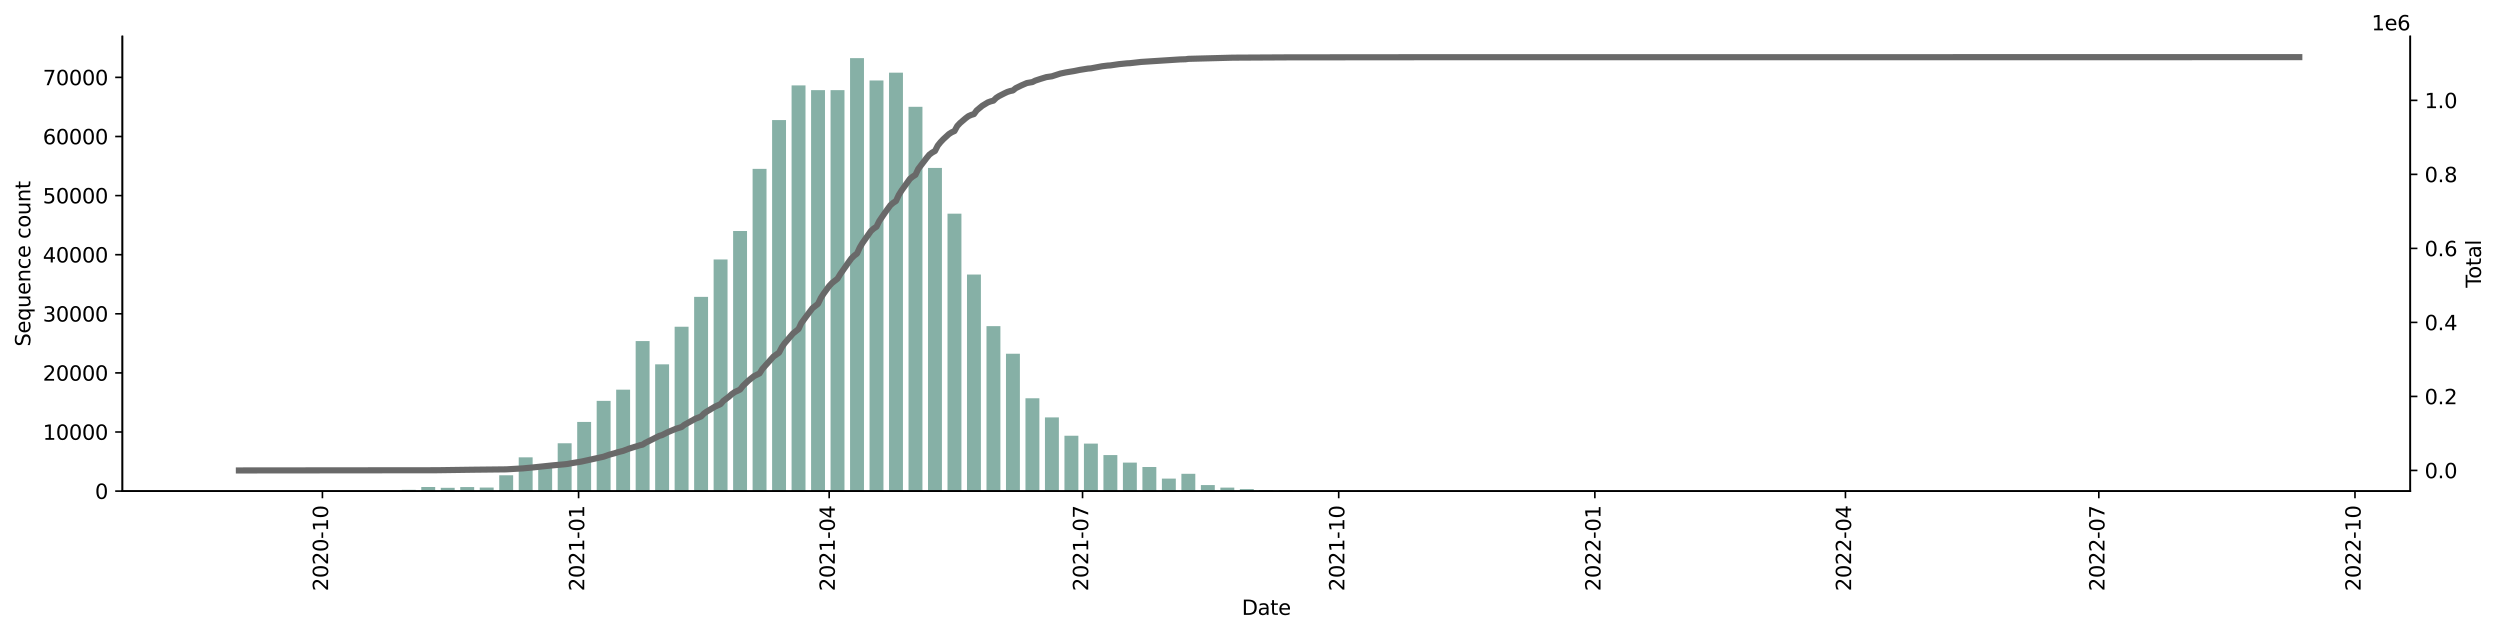 <?xml version="1.0" encoding="utf-8" standalone="no"?>
<!DOCTYPE svg PUBLIC "-//W3C//DTD SVG 1.1//EN"
  "http://www.w3.org/Graphics/SVG/1.1/DTD/svg11.dtd">
<svg xmlns:xlink="http://www.w3.org/1999/xlink" width="1219.472pt" height="309.219pt" viewBox="0 0 1219.472 309.219" xmlns="http://www.w3.org/2000/svg" version="1.1">
 <defs>
  <style type="text/css">*{stroke-linejoin: round; stroke-linecap: butt}</style>
 </defs>
 <g id="figure_1">
  <g id="patch_1">
   <path d="M 0 309.219 
L 1219.472 309.219 
L 1219.472 0 
L 0 0 
z
" style="fill: #ffffff"/>
  </g>
  <g id="axes_1">
   <g id="patch_2">
    <path d="M 59.691 239.558 
L 1175.691 239.558 
L 1175.691 17.798 
L 59.691 17.798 
z
" style="fill: #ffffff"/>
   </g>
   <g id="patch_3">
    <path d="M 110.418 239.558 
L 117.209 239.558 
L 117.209 239.55 
L 110.418 239.55 
z
" clip-path="url(#p095e6ddf26)" style="fill: #86b0a6"/>
   </g>
   <g id="patch_4">
    <path d="M 119.925 239.558 
L 126.716 239.558 
L 126.716 239.553 
L 119.925 239.553 
z
" clip-path="url(#p095e6ddf26)" style="fill: #86b0a6"/>
   </g>
   <g id="patch_5">
    <path d="M 129.432 239.558 
L 136.223 239.558 
L 136.223 239.556 
L 129.432 239.556 
z
" clip-path="url(#p095e6ddf26)" style="fill: #86b0a6"/>
   </g>
   <g id="patch_6">
    <path d="M 138.939 239.558 
L 145.73 239.558 
L 145.73 239.524 
L 138.939 239.524 
z
" clip-path="url(#p095e6ddf26)" style="fill: #86b0a6"/>
   </g>
   <g id="patch_7">
    <path d="M 148.446 239.558 
L 155.237 239.558 
L 155.237 239.521 
L 148.446 239.521 
z
" clip-path="url(#p095e6ddf26)" style="fill: #86b0a6"/>
   </g>
   <g id="patch_8">
    <path d="M 157.953 239.558 
L 164.744 239.558 
L 164.744 239.541 
L 157.953 239.541 
z
" clip-path="url(#p095e6ddf26)" style="fill: #86b0a6"/>
   </g>
   <g id="patch_9">
    <path d="M 167.461 239.558 
L 174.251 239.558 
L 174.251 239.532 
L 167.461 239.532 
z
" clip-path="url(#p095e6ddf26)" style="fill: #86b0a6"/>
   </g>
   <g id="patch_10">
    <path d="M 176.968 239.558 
L 183.759 239.558 
L 183.759 239.46 
L 176.968 239.46 
z
" clip-path="url(#p095e6ddf26)" style="fill: #86b0a6"/>
   </g>
   <g id="patch_11">
    <path d="M 186.475 239.558 
L 193.266 239.558 
L 193.266 239.443 
L 186.475 239.443 
z
" clip-path="url(#p095e6ddf26)" style="fill: #86b0a6"/>
   </g>
   <g id="patch_12">
    <path d="M 195.982 239.558 
L 202.773 239.558 
L 202.773 238.916 
L 195.982 238.916 
z
" clip-path="url(#p095e6ddf26)" style="fill: #86b0a6"/>
   </g>
   <g id="patch_13">
    <path d="M 205.489 239.558 
L 212.28 239.558 
L 212.28 237.543 
L 205.489 237.543 
z
" clip-path="url(#p095e6ddf26)" style="fill: #86b0a6"/>
   </g>
   <g id="patch_14">
    <path d="M 214.996 239.558 
L 221.787 239.558 
L 221.787 237.935 
L 214.996 237.935 
z
" clip-path="url(#p095e6ddf26)" style="fill: #86b0a6"/>
   </g>
   <g id="patch_15">
    <path d="M 224.503 239.558 
L 231.294 239.558 
L 231.294 237.575 
L 224.503 237.575 
z
" clip-path="url(#p095e6ddf26)" style="fill: #86b0a6"/>
   </g>
   <g id="patch_16">
    <path d="M 234.01 239.558 
L 240.801 239.558 
L 240.801 237.829 
L 234.01 237.829 
z
" clip-path="url(#p095e6ddf26)" style="fill: #86b0a6"/>
   </g>
   <g id="patch_17">
    <path d="M 243.518 239.558 
L 250.308 239.558 
L 250.308 231.832 
L 243.518 231.832 
z
" clip-path="url(#p095e6ddf26)" style="fill: #86b0a6"/>
   </g>
   <g id="patch_18">
    <path d="M 253.025 239.558 
L 259.815 239.558 
L 259.815 223.067 
L 253.025 223.067 
z
" clip-path="url(#p095e6ddf26)" style="fill: #86b0a6"/>
   </g>
   <g id="patch_19">
    <path d="M 262.532 239.558 
L 269.323 239.558 
L 269.323 226.446 
L 262.532 226.446 
z
" clip-path="url(#p095e6ddf26)" style="fill: #86b0a6"/>
   </g>
   <g id="patch_20">
    <path d="M 272.039 239.558 
L 278.83 239.558 
L 278.83 216.212 
L 272.039 216.212 
z
" clip-path="url(#p095e6ddf26)" style="fill: #86b0a6"/>
   </g>
   <g id="patch_21">
    <path d="M 281.546 239.558 
L 288.337 239.558 
L 288.337 205.824 
L 281.546 205.824 
z
" clip-path="url(#p095e6ddf26)" style="fill: #86b0a6"/>
   </g>
   <g id="patch_22">
    <path d="M 291.053 239.558 
L 297.844 239.558 
L 297.844 195.543 
L 291.053 195.543 
z
" clip-path="url(#p095e6ddf26)" style="fill: #86b0a6"/>
   </g>
   <g id="patch_23">
    <path d="M 300.56 239.558 
L 307.351 239.558 
L 307.351 190.065 
L 300.56 190.065 
z
" clip-path="url(#p095e6ddf26)" style="fill: #86b0a6"/>
   </g>
   <g id="patch_24">
    <path d="M 310.067 239.558 
L 316.858 239.558 
L 316.858 166.361 
L 310.067 166.361 
z
" clip-path="url(#p095e6ddf26)" style="fill: #86b0a6"/>
   </g>
   <g id="patch_25">
    <path d="M 319.575 239.558 
L 326.365 239.558 
L 326.365 177.717 
L 319.575 177.717 
z
" clip-path="url(#p095e6ddf26)" style="fill: #86b0a6"/>
   </g>
   <g id="patch_26">
    <path d="M 329.082 239.558 
L 335.872 239.558 
L 335.872 159.387 
L 329.082 159.387 
z
" clip-path="url(#p095e6ddf26)" style="fill: #86b0a6"/>
   </g>
   <g id="patch_27">
    <path d="M 338.589 239.558 
L 345.38 239.558 
L 345.38 144.802 
L 338.589 144.802 
z
" clip-path="url(#p095e6ddf26)" style="fill: #86b0a6"/>
   </g>
   <g id="patch_28">
    <path d="M 348.096 239.558 
L 354.887 239.558 
L 354.887 126.566 
L 348.096 126.566 
z
" clip-path="url(#p095e6ddf26)" style="fill: #86b0a6"/>
   </g>
   <g id="patch_29">
    <path d="M 357.603 239.558 
L 364.394 239.558 
L 364.394 112.673 
L 357.603 112.673 
z
" clip-path="url(#p095e6ddf26)" style="fill: #86b0a6"/>
   </g>
   <g id="patch_30">
    <path d="M 367.11 239.558 
L 373.901 239.558 
L 373.901 82.387 
L 367.11 82.387 
z
" clip-path="url(#p095e6ddf26)" style="fill: #86b0a6"/>
   </g>
   <g id="patch_31">
    <path d="M 376.617 239.558 
L 383.408 239.558 
L 383.408 58.57 
L 376.617 58.57 
z
" clip-path="url(#p095e6ddf26)" style="fill: #86b0a6"/>
   </g>
   <g id="patch_32">
    <path d="M 386.124 239.558 
L 392.915 239.558 
L 392.915 41.658 
L 386.124 41.658 
z
" clip-path="url(#p095e6ddf26)" style="fill: #86b0a6"/>
   </g>
   <g id="patch_33">
    <path d="M 395.631 239.558 
L 402.422 239.558 
L 402.422 43.953 
L 395.631 43.953 
z
" clip-path="url(#p095e6ddf26)" style="fill: #86b0a6"/>
   </g>
   <g id="patch_34">
    <path d="M 405.139 239.558 
L 411.929 239.558 
L 411.929 43.973 
L 405.139 43.973 
z
" clip-path="url(#p095e6ddf26)" style="fill: #86b0a6"/>
   </g>
   <g id="patch_35">
    <path d="M 414.646 239.558 
L 421.437 239.558 
L 421.437 28.358 
L 414.646 28.358 
z
" clip-path="url(#p095e6ddf26)" style="fill: #86b0a6"/>
   </g>
   <g id="patch_36">
    <path d="M 424.153 239.558 
L 430.944 239.558 
L 430.944 39.239 
L 424.153 39.239 
z
" clip-path="url(#p095e6ddf26)" style="fill: #86b0a6"/>
   </g>
   <g id="patch_37">
    <path d="M 433.66 239.558 
L 440.451 239.558 
L 440.451 35.439 
L 433.66 35.439 
z
" clip-path="url(#p095e6ddf26)" style="fill: #86b0a6"/>
   </g>
   <g id="patch_38">
    <path d="M 443.167 239.558 
L 449.958 239.558 
L 449.958 52.083 
L 443.167 52.083 
z
" clip-path="url(#p095e6ddf26)" style="fill: #86b0a6"/>
   </g>
   <g id="patch_39">
    <path d="M 452.674 239.558 
L 459.465 239.558 
L 459.465 81.917 
L 452.674 81.917 
z
" clip-path="url(#p095e6ddf26)" style="fill: #86b0a6"/>
   </g>
   <g id="patch_40">
    <path d="M 462.181 239.558 
L 468.972 239.558 
L 468.972 104.226 
L 462.181 104.226 
z
" clip-path="url(#p095e6ddf26)" style="fill: #86b0a6"/>
   </g>
   <g id="patch_41">
    <path d="M 471.688 239.558 
L 478.479 239.558 
L 478.479 133.93 
L 471.688 133.93 
z
" clip-path="url(#p095e6ddf26)" style="fill: #86b0a6"/>
   </g>
   <g id="patch_42">
    <path d="M 481.196 239.558 
L 487.986 239.558 
L 487.986 159.084 
L 481.196 159.084 
z
" clip-path="url(#p095e6ddf26)" style="fill: #86b0a6"/>
   </g>
   <g id="patch_43">
    <path d="M 490.703 239.558 
L 497.493 239.558 
L 497.493 172.551 
L 490.703 172.551 
z
" clip-path="url(#p095e6ddf26)" style="fill: #86b0a6"/>
   </g>
   <g id="patch_44">
    <path d="M 500.21 239.558 
L 507.001 239.558 
L 507.001 194.263 
L 500.21 194.263 
z
" clip-path="url(#p095e6ddf26)" style="fill: #86b0a6"/>
   </g>
   <g id="patch_45">
    <path d="M 509.717 239.558 
L 516.508 239.558 
L 516.508 203.61 
L 509.717 203.61 
z
" clip-path="url(#p095e6ddf26)" style="fill: #86b0a6"/>
   </g>
   <g id="patch_46">
    <path d="M 519.224 239.558 
L 526.015 239.558 
L 526.015 212.562 
L 519.224 212.562 
z
" clip-path="url(#p095e6ddf26)" style="fill: #86b0a6"/>
   </g>
   <g id="patch_47">
    <path d="M 528.731 239.558 
L 535.522 239.558 
L 535.522 216.376 
L 528.731 216.376 
z
" clip-path="url(#p095e6ddf26)" style="fill: #86b0a6"/>
   </g>
   <g id="patch_48">
    <path d="M 538.238 239.558 
L 545.029 239.558 
L 545.029 221.972 
L 538.238 221.972 
z
" clip-path="url(#p095e6ddf26)" style="fill: #86b0a6"/>
   </g>
   <g id="patch_49">
    <path d="M 547.745 239.558 
L 554.536 239.558 
L 554.536 225.659 
L 547.745 225.659 
z
" clip-path="url(#p095e6ddf26)" style="fill: #86b0a6"/>
   </g>
   <g id="patch_50">
    <path d="M 557.253 239.558 
L 564.043 239.558 
L 564.043 227.799 
L 557.253 227.799 
z
" clip-path="url(#p095e6ddf26)" style="fill: #86b0a6"/>
   </g>
   <g id="patch_51">
    <path d="M 566.76 239.558 
L 573.55 239.558 
L 573.55 233.441 
L 566.76 233.441 
z
" clip-path="url(#p095e6ddf26)" style="fill: #86b0a6"/>
   </g>
   <g id="patch_52">
    <path d="M 576.267 239.558 
L 583.058 239.558 
L 583.058 231.105 
L 576.267 231.105 
z
" clip-path="url(#p095e6ddf26)" style="fill: #86b0a6"/>
   </g>
   <g id="patch_53">
    <path d="M 585.774 239.558 
L 592.565 239.558 
L 592.565 236.598 
L 585.774 236.598 
z
" clip-path="url(#p095e6ddf26)" style="fill: #86b0a6"/>
   </g>
   <g id="patch_54">
    <path d="M 595.281 239.558 
L 602.072 239.558 
L 602.072 237.852 
L 595.281 237.852 
z
" clip-path="url(#p095e6ddf26)" style="fill: #86b0a6"/>
   </g>
   <g id="patch_55">
    <path d="M 604.788 239.558 
L 611.579 239.558 
L 611.579 238.555 
L 604.788 238.555 
z
" clip-path="url(#p095e6ddf26)" style="fill: #86b0a6"/>
   </g>
   <g id="patch_56">
    <path d="M 614.295 239.558 
L 621.086 239.558 
L 621.086 239.014 
L 614.295 239.014 
z
" clip-path="url(#p095e6ddf26)" style="fill: #86b0a6"/>
   </g>
   <g id="patch_57">
    <path d="M 623.802 239.558 
L 630.593 239.558 
L 630.593 239.195 
L 623.802 239.195 
z
" clip-path="url(#p095e6ddf26)" style="fill: #86b0a6"/>
   </g>
   <g id="patch_58">
    <path d="M 633.309 239.558 
L 640.1 239.558 
L 640.1 239.371 
L 633.309 239.371 
z
" clip-path="url(#p095e6ddf26)" style="fill: #86b0a6"/>
   </g>
   <g id="patch_59">
    <path d="M 642.817 239.558 
L 649.607 239.558 
L 649.607 239.417 
L 642.817 239.417 
z
" clip-path="url(#p095e6ddf26)" style="fill: #86b0a6"/>
   </g>
   <g id="patch_60">
    <path d="M 652.324 239.558 
L 659.115 239.558 
L 659.115 239.42 
L 652.324 239.42 
z
" clip-path="url(#p095e6ddf26)" style="fill: #86b0a6"/>
   </g>
   <g id="patch_61">
    <path d="M 661.831 239.558 
L 668.622 239.558 
L 668.622 239.339 
L 661.831 239.339 
z
" clip-path="url(#p095e6ddf26)" style="fill: #86b0a6"/>
   </g>
   <g id="patch_62">
    <path d="M 671.338 239.558 
L 678.129 239.558 
L 678.129 239.475 
L 671.338 239.475 
z
" clip-path="url(#p095e6ddf26)" style="fill: #86b0a6"/>
   </g>
   <g id="patch_63">
    <path d="M 680.845 239.558 
L 687.636 239.558 
L 687.636 239.512 
L 680.845 239.512 
z
" clip-path="url(#p095e6ddf26)" style="fill: #86b0a6"/>
   </g>
   <g id="patch_64">
    <path d="M 690.352 239.558 
L 697.143 239.558 
L 697.143 239.535 
L 690.352 239.535 
z
" clip-path="url(#p095e6ddf26)" style="fill: #86b0a6"/>
   </g>
   <g id="patch_65">
    <path d="M 699.859 239.558 
L 706.65 239.558 
L 706.65 239.515 
L 699.859 239.515 
z
" clip-path="url(#p095e6ddf26)" style="fill: #86b0a6"/>
   </g>
   <g id="patch_66">
    <path d="M 709.366 239.558 
L 716.157 239.558 
L 716.157 239.538 
L 709.366 239.538 
z
" clip-path="url(#p095e6ddf26)" style="fill: #86b0a6"/>
   </g>
   <g id="patch_67">
    <path d="M 718.874 239.558 
L 725.664 239.558 
L 725.664 239.521 
L 718.874 239.521 
z
" clip-path="url(#p095e6ddf26)" style="fill: #86b0a6"/>
   </g>
   <g id="patch_68">
    <path d="M 728.381 239.558 
L 735.171 239.558 
L 735.171 239.486 
L 728.381 239.486 
z
" clip-path="url(#p095e6ddf26)" style="fill: #86b0a6"/>
   </g>
   <g id="patch_69">
    <path d="M 737.888 239.558 
L 744.679 239.558 
L 744.679 239.524 
L 737.888 239.524 
z
" clip-path="url(#p095e6ddf26)" style="fill: #86b0a6"/>
   </g>
   <g id="patch_70">
    <path d="M 747.395 239.558 
L 754.186 239.558 
L 754.186 239.515 
L 747.395 239.515 
z
" clip-path="url(#p095e6ddf26)" style="fill: #86b0a6"/>
   </g>
   <g id="patch_71">
    <path d="M 756.902 239.558 
L 763.693 239.558 
L 763.693 239.532 
L 756.902 239.532 
z
" clip-path="url(#p095e6ddf26)" style="fill: #86b0a6"/>
   </g>
   <g id="patch_72">
    <path d="M 766.409 239.558 
L 773.2 239.558 
L 773.2 239.553 
L 766.409 239.553 
z
" clip-path="url(#p095e6ddf26)" style="fill: #86b0a6"/>
   </g>
   <g id="patch_73">
    <path d="M 775.916 239.558 
L 782.707 239.558 
L 782.707 239.547 
L 775.916 239.547 
z
" clip-path="url(#p095e6ddf26)" style="fill: #86b0a6"/>
   </g>
   <g id="patch_74">
    <path d="M 785.423 239.558 
L 792.214 239.558 
L 792.214 239.55 
L 785.423 239.55 
z
" clip-path="url(#p095e6ddf26)" style="fill: #86b0a6"/>
   </g>
   <g id="patch_75">
    <path d="M 794.93 239.558 
L 801.721 239.558 
L 801.721 239.556 
L 794.93 239.556 
z
" clip-path="url(#p095e6ddf26)" style="fill: #86b0a6"/>
   </g>
   <g id="patch_76">
    <path d="M 804.438 239.558 
L 811.228 239.558 
L 811.228 239.553 
L 804.438 239.553 
z
" clip-path="url(#p095e6ddf26)" style="fill: #86b0a6"/>
   </g>
   <g id="patch_77">
    <path d="M 813.945 239.558 
L 820.736 239.558 
L 820.736 239.547 
L 813.945 239.547 
z
" clip-path="url(#p095e6ddf26)" style="fill: #86b0a6"/>
   </g>
   <g id="patch_78">
    <path d="M 823.452 239.558 
L 830.243 239.558 
L 830.243 239.544 
L 823.452 239.544 
z
" clip-path="url(#p095e6ddf26)" style="fill: #86b0a6"/>
   </g>
   <g id="patch_79">
    <path d="M 832.959 239.558 
L 839.75 239.558 
L 839.75 239.553 
L 832.959 239.553 
z
" clip-path="url(#p095e6ddf26)" style="fill: #86b0a6"/>
   </g>
   <g id="patch_80">
    <path d="M 842.466 239.558 
L 849.257 239.558 
L 849.257 239.553 
L 842.466 239.553 
z
" clip-path="url(#p095e6ddf26)" style="fill: #86b0a6"/>
   </g>
   <g id="patch_81">
    <path d="M 851.973 239.558 
L 858.764 239.558 
L 858.764 239.556 
L 851.973 239.556 
z
" clip-path="url(#p095e6ddf26)" style="fill: #86b0a6"/>
   </g>
   <g id="patch_82">
    <path d="M 861.48 239.558 
L 868.271 239.558 
L 868.271 239.55 
L 861.48 239.55 
z
" clip-path="url(#p095e6ddf26)" style="fill: #86b0a6"/>
   </g>
   <g id="patch_83">
    <path d="M 870.987 239.558 
L 877.778 239.558 
L 877.778 239.556 
L 870.987 239.556 
z
" clip-path="url(#p095e6ddf26)" style="fill: #86b0a6"/>
   </g>
   <g id="patch_84">
    <path d="M 880.495 239.558 
L 887.285 239.558 
L 887.285 239.556 
L 880.495 239.556 
z
" clip-path="url(#p095e6ddf26)" style="fill: #86b0a6"/>
   </g>
   <g id="patch_85">
    <path d="M 890.002 239.558 
L 896.792 239.558 
L 896.792 239.556 
L 890.002 239.556 
z
" clip-path="url(#p095e6ddf26)" style="fill: #86b0a6"/>
   </g>
   <g id="patch_86">
    <path d="M 928.03 239.558 
L 934.821 239.558 
L 934.821 239.556 
L 928.03 239.556 
z
" clip-path="url(#p095e6ddf26)" style="fill: #86b0a6"/>
   </g>
   <g id="patch_87">
    <path d="M 937.537 239.558 
L 944.328 239.558 
L 944.328 239.556 
L 937.537 239.556 
z
" clip-path="url(#p095e6ddf26)" style="fill: #86b0a6"/>
   </g>
   <g id="patch_88">
    <path d="M 947.044 239.558 
L 953.835 239.558 
L 953.835 239.556 
L 947.044 239.556 
z
" clip-path="url(#p095e6ddf26)" style="fill: #86b0a6"/>
   </g>
   <g id="patch_89">
    <path d="M 956.552 239.558 
L 963.342 239.558 
L 963.342 239.541 
L 956.552 239.541 
z
" clip-path="url(#p095e6ddf26)" style="fill: #86b0a6"/>
   </g>
   <g id="patch_90">
    <path d="M 966.059 239.558 
L 972.849 239.558 
L 972.849 239.553 
L 966.059 239.553 
z
" clip-path="url(#p095e6ddf26)" style="fill: #86b0a6"/>
   </g>
   <g id="patch_91">
    <path d="M 985.073 239.558 
L 991.864 239.558 
L 991.864 239.556 
L 985.073 239.556 
z
" clip-path="url(#p095e6ddf26)" style="fill: #86b0a6"/>
   </g>
   <g id="patch_92">
    <path d="M 1051.623 239.558 
L 1058.414 239.558 
L 1058.414 239.556 
L 1051.623 239.556 
z
" clip-path="url(#p095e6ddf26)" style="fill: #86b0a6"/>
   </g>
   <g id="patch_93">
    <path d="M 1118.173 239.558 
L 1124.963 239.558 
L 1124.963 239.556 
L 1118.173 239.556 
z
" clip-path="url(#p095e6ddf26)" style="fill: #86b0a6"/>
   </g>
   <g id="matplotlib.axis_1">
    <g id="xtick_1">
     <g id="line2d_1">
      <defs>
       <path id="m353af587df" d="M 0 0 
L 0 3.5 
" style="stroke: #000000; stroke-width: 0.8"/>
      </defs>
      <g>
       <use xlink:href="#m353af587df" x="157.274" y="239.558" style="stroke: #000000; stroke-width: 0.8"/>
      </g>
     </g>
     <g id="text_1">
      <!-- 2020-10 -->
      <g transform="translate(160.034 288.341)rotate(-90)scale(0.1 -0.1)">
       <defs>
        <path id="DejaVuSans-32" d="M 1228 531 
L 3431 531 
L 3431 0 
L 469 0 
L 469 531 
Q 828 903 1448 1529 
Q 2069 2156 2228 2338 
Q 2531 2678 2651 2914 
Q 2772 3150 2772 3378 
Q 2772 3750 2511 3984 
Q 2250 4219 1831 4219 
Q 1534 4219 1204 4116 
Q 875 4013 500 3803 
L 500 4441 
Q 881 4594 1212 4672 
Q 1544 4750 1819 4750 
Q 2544 4750 2975 4387 
Q 3406 4025 3406 3419 
Q 3406 3131 3298 2873 
Q 3191 2616 2906 2266 
Q 2828 2175 2409 1742 
Q 1991 1309 1228 531 
z
" transform="scale(0.016)"/>
        <path id="DejaVuSans-30" d="M 2034 4250 
Q 1547 4250 1301 3770 
Q 1056 3291 1056 2328 
Q 1056 1369 1301 889 
Q 1547 409 2034 409 
Q 2525 409 2770 889 
Q 3016 1369 3016 2328 
Q 3016 3291 2770 3770 
Q 2525 4250 2034 4250 
z
M 2034 4750 
Q 2819 4750 3233 4129 
Q 3647 3509 3647 2328 
Q 3647 1150 3233 529 
Q 2819 -91 2034 -91 
Q 1250 -91 836 529 
Q 422 1150 422 2328 
Q 422 3509 836 4129 
Q 1250 4750 2034 4750 
z
" transform="scale(0.016)"/>
        <path id="DejaVuSans-2d" d="M 313 2009 
L 1997 2009 
L 1997 1497 
L 313 1497 
L 313 2009 
z
" transform="scale(0.016)"/>
        <path id="DejaVuSans-31" d="M 794 531 
L 1825 531 
L 1825 4091 
L 703 3866 
L 703 4441 
L 1819 4666 
L 2450 4666 
L 2450 531 
L 3481 531 
L 3481 0 
L 794 0 
L 794 531 
z
" transform="scale(0.016)"/>
       </defs>
       <use xlink:href="#DejaVuSans-32"/>
       <use xlink:href="#DejaVuSans-30" x="63.623"/>
       <use xlink:href="#DejaVuSans-32" x="127.246"/>
       <use xlink:href="#DejaVuSans-30" x="190.869"/>
       <use xlink:href="#DejaVuSans-2d" x="254.492"/>
       <use xlink:href="#DejaVuSans-31" x="290.576"/>
       <use xlink:href="#DejaVuSans-30" x="354.199"/>
      </g>
     </g>
    </g>
    <g id="xtick_2">
     <g id="line2d_2">
      <g>
       <use xlink:href="#m353af587df" x="282.225" y="239.558" style="stroke: #000000; stroke-width: 0.8"/>
      </g>
     </g>
     <g id="text_2">
      <!-- 2021-01 -->
      <g transform="translate(284.985 288.341)rotate(-90)scale(0.1 -0.1)">
       <use xlink:href="#DejaVuSans-32"/>
       <use xlink:href="#DejaVuSans-30" x="63.623"/>
       <use xlink:href="#DejaVuSans-32" x="127.246"/>
       <use xlink:href="#DejaVuSans-31" x="190.869"/>
       <use xlink:href="#DejaVuSans-2d" x="254.492"/>
       <use xlink:href="#DejaVuSans-30" x="290.576"/>
       <use xlink:href="#DejaVuSans-31" x="354.199"/>
      </g>
     </g>
    </g>
    <g id="xtick_3">
     <g id="line2d_3">
      <g>
       <use xlink:href="#m353af587df" x="404.46" y="239.558" style="stroke: #000000; stroke-width: 0.8"/>
      </g>
     </g>
     <g id="text_3">
      <!-- 2021-04 -->
      <g transform="translate(407.219 288.341)rotate(-90)scale(0.1 -0.1)">
       <defs>
        <path id="DejaVuSans-34" d="M 2419 4116 
L 825 1625 
L 2419 1625 
L 2419 4116 
z
M 2253 4666 
L 3047 4666 
L 3047 1625 
L 3713 1625 
L 3713 1100 
L 3047 1100 
L 3047 0 
L 2419 0 
L 2419 1100 
L 313 1100 
L 313 1709 
L 2253 4666 
z
" transform="scale(0.016)"/>
       </defs>
       <use xlink:href="#DejaVuSans-32"/>
       <use xlink:href="#DejaVuSans-30" x="63.623"/>
       <use xlink:href="#DejaVuSans-32" x="127.246"/>
       <use xlink:href="#DejaVuSans-31" x="190.869"/>
       <use xlink:href="#DejaVuSans-2d" x="254.492"/>
       <use xlink:href="#DejaVuSans-30" x="290.576"/>
       <use xlink:href="#DejaVuSans-34" x="354.199"/>
      </g>
     </g>
    </g>
    <g id="xtick_4">
     <g id="line2d_4">
      <g>
       <use xlink:href="#m353af587df" x="528.052" y="239.558" style="stroke: #000000; stroke-width: 0.8"/>
      </g>
     </g>
     <g id="text_4">
      <!-- 2021-07 -->
      <g transform="translate(530.811 288.341)rotate(-90)scale(0.1 -0.1)">
       <defs>
        <path id="DejaVuSans-37" d="M 525 4666 
L 3525 4666 
L 3525 4397 
L 1831 0 
L 1172 0 
L 2766 4134 
L 525 4134 
L 525 4666 
z
" transform="scale(0.016)"/>
       </defs>
       <use xlink:href="#DejaVuSans-32"/>
       <use xlink:href="#DejaVuSans-30" x="63.623"/>
       <use xlink:href="#DejaVuSans-32" x="127.246"/>
       <use xlink:href="#DejaVuSans-31" x="190.869"/>
       <use xlink:href="#DejaVuSans-2d" x="254.492"/>
       <use xlink:href="#DejaVuSans-30" x="290.576"/>
       <use xlink:href="#DejaVuSans-37" x="354.199"/>
      </g>
     </g>
    </g>
    <g id="xtick_5">
     <g id="line2d_5">
      <g>
       <use xlink:href="#m353af587df" x="653.003" y="239.558" style="stroke: #000000; stroke-width: 0.8"/>
      </g>
     </g>
     <g id="text_5">
      <!-- 2021-10 -->
      <g transform="translate(655.762 288.341)rotate(-90)scale(0.1 -0.1)">
       <use xlink:href="#DejaVuSans-32"/>
       <use xlink:href="#DejaVuSans-30" x="63.623"/>
       <use xlink:href="#DejaVuSans-32" x="127.246"/>
       <use xlink:href="#DejaVuSans-31" x="190.869"/>
       <use xlink:href="#DejaVuSans-2d" x="254.492"/>
       <use xlink:href="#DejaVuSans-31" x="290.576"/>
       <use xlink:href="#DejaVuSans-30" x="354.199"/>
      </g>
     </g>
    </g>
    <g id="xtick_6">
     <g id="line2d_6">
      <g>
       <use xlink:href="#m353af587df" x="777.953" y="239.558" style="stroke: #000000; stroke-width: 0.8"/>
      </g>
     </g>
     <g id="text_6">
      <!-- 2022-01 -->
      <g transform="translate(780.713 288.341)rotate(-90)scale(0.1 -0.1)">
       <use xlink:href="#DejaVuSans-32"/>
       <use xlink:href="#DejaVuSans-30" x="63.623"/>
       <use xlink:href="#DejaVuSans-32" x="127.246"/>
       <use xlink:href="#DejaVuSans-32" x="190.869"/>
       <use xlink:href="#DejaVuSans-2d" x="254.492"/>
       <use xlink:href="#DejaVuSans-30" x="290.576"/>
       <use xlink:href="#DejaVuSans-31" x="354.199"/>
      </g>
     </g>
    </g>
    <g id="xtick_7">
     <g id="line2d_7">
      <g>
       <use xlink:href="#m353af587df" x="900.188" y="239.558" style="stroke: #000000; stroke-width: 0.8"/>
      </g>
     </g>
     <g id="text_7">
      <!-- 2022-04 -->
      <g transform="translate(902.947 288.341)rotate(-90)scale(0.1 -0.1)">
       <use xlink:href="#DejaVuSans-32"/>
       <use xlink:href="#DejaVuSans-30" x="63.623"/>
       <use xlink:href="#DejaVuSans-32" x="127.246"/>
       <use xlink:href="#DejaVuSans-32" x="190.869"/>
       <use xlink:href="#DejaVuSans-2d" x="254.492"/>
       <use xlink:href="#DejaVuSans-30" x="290.576"/>
       <use xlink:href="#DejaVuSans-34" x="354.199"/>
      </g>
     </g>
    </g>
    <g id="xtick_8">
     <g id="line2d_8">
      <g>
       <use xlink:href="#m353af587df" x="1023.78" y="239.558" style="stroke: #000000; stroke-width: 0.8"/>
      </g>
     </g>
     <g id="text_8">
      <!-- 2022-07 -->
      <g transform="translate(1026.54 288.341)rotate(-90)scale(0.1 -0.1)">
       <use xlink:href="#DejaVuSans-32"/>
       <use xlink:href="#DejaVuSans-30" x="63.623"/>
       <use xlink:href="#DejaVuSans-32" x="127.246"/>
       <use xlink:href="#DejaVuSans-32" x="190.869"/>
       <use xlink:href="#DejaVuSans-2d" x="254.492"/>
       <use xlink:href="#DejaVuSans-30" x="290.576"/>
       <use xlink:href="#DejaVuSans-37" x="354.199"/>
      </g>
     </g>
    </g>
    <g id="xtick_9">
     <g id="line2d_9">
      <g>
       <use xlink:href="#m353af587df" x="1148.731" y="239.558" style="stroke: #000000; stroke-width: 0.8"/>
      </g>
     </g>
     <g id="text_9">
      <!-- 2022-10 -->
      <g transform="translate(1151.491 288.341)rotate(-90)scale(0.1 -0.1)">
       <use xlink:href="#DejaVuSans-32"/>
       <use xlink:href="#DejaVuSans-30" x="63.623"/>
       <use xlink:href="#DejaVuSans-32" x="127.246"/>
       <use xlink:href="#DejaVuSans-32" x="190.869"/>
       <use xlink:href="#DejaVuSans-2d" x="254.492"/>
       <use xlink:href="#DejaVuSans-31" x="290.576"/>
       <use xlink:href="#DejaVuSans-30" x="354.199"/>
      </g>
     </g>
    </g>
    <g id="text_10">
     <!-- Date -->
     <g transform="translate(605.74 299.94)scale(0.1 -0.1)">
      <defs>
       <path id="DejaVuSans-44" d="M 1259 4147 
L 1259 519 
L 2022 519 
Q 2988 519 3436 956 
Q 3884 1394 3884 2338 
Q 3884 3275 3436 3711 
Q 2988 4147 2022 4147 
L 1259 4147 
z
M 628 4666 
L 1925 4666 
Q 3281 4666 3915 4102 
Q 4550 3538 4550 2338 
Q 4550 1131 3912 565 
Q 3275 0 1925 0 
L 628 0 
L 628 4666 
z
" transform="scale(0.016)"/>
       <path id="DejaVuSans-61" d="M 2194 1759 
Q 1497 1759 1228 1600 
Q 959 1441 959 1056 
Q 959 750 1161 570 
Q 1363 391 1709 391 
Q 2188 391 2477 730 
Q 2766 1069 2766 1631 
L 2766 1759 
L 2194 1759 
z
M 3341 1997 
L 3341 0 
L 2766 0 
L 2766 531 
Q 2569 213 2275 61 
Q 1981 -91 1556 -91 
Q 1019 -91 701 211 
Q 384 513 384 1019 
Q 384 1609 779 1909 
Q 1175 2209 1959 2209 
L 2766 2209 
L 2766 2266 
Q 2766 2663 2505 2880 
Q 2244 3097 1772 3097 
Q 1472 3097 1187 3025 
Q 903 2953 641 2809 
L 641 3341 
Q 956 3463 1253 3523 
Q 1550 3584 1831 3584 
Q 2591 3584 2966 3190 
Q 3341 2797 3341 1997 
z
" transform="scale(0.016)"/>
       <path id="DejaVuSans-74" d="M 1172 4494 
L 1172 3500 
L 2356 3500 
L 2356 3053 
L 1172 3053 
L 1172 1153 
Q 1172 725 1289 603 
Q 1406 481 1766 481 
L 2356 481 
L 2356 0 
L 1766 0 
Q 1100 0 847 248 
Q 594 497 594 1153 
L 594 3053 
L 172 3053 
L 172 3500 
L 594 3500 
L 594 4494 
L 1172 4494 
z
" transform="scale(0.016)"/>
       <path id="DejaVuSans-65" d="M 3597 1894 
L 3597 1613 
L 953 1613 
Q 991 1019 1311 708 
Q 1631 397 2203 397 
Q 2534 397 2845 478 
Q 3156 559 3463 722 
L 3463 178 
Q 3153 47 2828 -22 
Q 2503 -91 2169 -91 
Q 1331 -91 842 396 
Q 353 884 353 1716 
Q 353 2575 817 3079 
Q 1281 3584 2069 3584 
Q 2775 3584 3186 3129 
Q 3597 2675 3597 1894 
z
M 3022 2063 
Q 3016 2534 2758 2815 
Q 2500 3097 2075 3097 
Q 1594 3097 1305 2825 
Q 1016 2553 972 2059 
L 3022 2063 
z
" transform="scale(0.016)"/>
      </defs>
      <use xlink:href="#DejaVuSans-44"/>
      <use xlink:href="#DejaVuSans-61" x="77.002"/>
      <use xlink:href="#DejaVuSans-74" x="138.281"/>
      <use xlink:href="#DejaVuSans-65" x="177.49"/>
     </g>
    </g>
   </g>
   <g id="matplotlib.axis_2">
    <g id="ytick_1">
     <g id="line2d_10">
      <defs>
       <path id="mf9708dfe5d" d="M 0 0 
L -3.5 0 
" style="stroke: #000000; stroke-width: 0.8"/>
      </defs>
      <g>
       <use xlink:href="#mf9708dfe5d" x="59.691" y="239.558" style="stroke: #000000; stroke-width: 0.8"/>
      </g>
     </g>
     <g id="text_11">
      <!-- 0 -->
      <g transform="translate(46.328 243.358)scale(0.1 -0.1)">
       <use xlink:href="#DejaVuSans-30"/>
      </g>
     </g>
    </g>
    <g id="ytick_2">
     <g id="line2d_11">
      <g>
       <use xlink:href="#mf9708dfe5d" x="59.691" y="210.728" style="stroke: #000000; stroke-width: 0.8"/>
      </g>
     </g>
     <g id="text_12">
      <!-- 10000 -->
      <g transform="translate(20.878 214.527)scale(0.1 -0.1)">
       <use xlink:href="#DejaVuSans-31"/>
       <use xlink:href="#DejaVuSans-30" x="63.623"/>
       <use xlink:href="#DejaVuSans-30" x="127.246"/>
       <use xlink:href="#DejaVuSans-30" x="190.869"/>
       <use xlink:href="#DejaVuSans-30" x="254.492"/>
      </g>
     </g>
    </g>
    <g id="ytick_3">
     <g id="line2d_12">
      <g>
       <use xlink:href="#mf9708dfe5d" x="59.691" y="181.898" style="stroke: #000000; stroke-width: 0.8"/>
      </g>
     </g>
     <g id="text_13">
      <!-- 20000 -->
      <g transform="translate(20.878 185.697)scale(0.1 -0.1)">
       <use xlink:href="#DejaVuSans-32"/>
       <use xlink:href="#DejaVuSans-30" x="63.623"/>
       <use xlink:href="#DejaVuSans-30" x="127.246"/>
       <use xlink:href="#DejaVuSans-30" x="190.869"/>
       <use xlink:href="#DejaVuSans-30" x="254.492"/>
      </g>
     </g>
    </g>
    <g id="ytick_4">
     <g id="line2d_13">
      <g>
       <use xlink:href="#mf9708dfe5d" x="59.691" y="153.067" style="stroke: #000000; stroke-width: 0.8"/>
      </g>
     </g>
     <g id="text_14">
      <!-- 30000 -->
      <g transform="translate(20.878 156.866)scale(0.1 -0.1)">
       <defs>
        <path id="DejaVuSans-33" d="M 2597 2516 
Q 3050 2419 3304 2112 
Q 3559 1806 3559 1356 
Q 3559 666 3084 287 
Q 2609 -91 1734 -91 
Q 1441 -91 1130 -33 
Q 819 25 488 141 
L 488 750 
Q 750 597 1062 519 
Q 1375 441 1716 441 
Q 2309 441 2620 675 
Q 2931 909 2931 1356 
Q 2931 1769 2642 2001 
Q 2353 2234 1838 2234 
L 1294 2234 
L 1294 2753 
L 1863 2753 
Q 2328 2753 2575 2939 
Q 2822 3125 2822 3475 
Q 2822 3834 2567 4026 
Q 2313 4219 1838 4219 
Q 1578 4219 1281 4162 
Q 984 4106 628 3988 
L 628 4550 
Q 988 4650 1302 4700 
Q 1616 4750 1894 4750 
Q 2613 4750 3031 4423 
Q 3450 4097 3450 3541 
Q 3450 3153 3228 2886 
Q 3006 2619 2597 2516 
z
" transform="scale(0.016)"/>
       </defs>
       <use xlink:href="#DejaVuSans-33"/>
       <use xlink:href="#DejaVuSans-30" x="63.623"/>
       <use xlink:href="#DejaVuSans-30" x="127.246"/>
       <use xlink:href="#DejaVuSans-30" x="190.869"/>
       <use xlink:href="#DejaVuSans-30" x="254.492"/>
      </g>
     </g>
    </g>
    <g id="ytick_5">
     <g id="line2d_14">
      <g>
       <use xlink:href="#mf9708dfe5d" x="59.691" y="124.237" style="stroke: #000000; stroke-width: 0.8"/>
      </g>
     </g>
     <g id="text_15">
      <!-- 40000 -->
      <g transform="translate(20.878 128.036)scale(0.1 -0.1)">
       <use xlink:href="#DejaVuSans-34"/>
       <use xlink:href="#DejaVuSans-30" x="63.623"/>
       <use xlink:href="#DejaVuSans-30" x="127.246"/>
       <use xlink:href="#DejaVuSans-30" x="190.869"/>
       <use xlink:href="#DejaVuSans-30" x="254.492"/>
      </g>
     </g>
    </g>
    <g id="ytick_6">
     <g id="line2d_15">
      <g>
       <use xlink:href="#mf9708dfe5d" x="59.691" y="95.406" style="stroke: #000000; stroke-width: 0.8"/>
      </g>
     </g>
     <g id="text_16">
      <!-- 50000 -->
      <g transform="translate(20.878 99.206)scale(0.1 -0.1)">
       <defs>
        <path id="DejaVuSans-35" d="M 691 4666 
L 3169 4666 
L 3169 4134 
L 1269 4134 
L 1269 2991 
Q 1406 3038 1543 3061 
Q 1681 3084 1819 3084 
Q 2600 3084 3056 2656 
Q 3513 2228 3513 1497 
Q 3513 744 3044 326 
Q 2575 -91 1722 -91 
Q 1428 -91 1123 -41 
Q 819 9 494 109 
L 494 744 
Q 775 591 1075 516 
Q 1375 441 1709 441 
Q 2250 441 2565 725 
Q 2881 1009 2881 1497 
Q 2881 1984 2565 2268 
Q 2250 2553 1709 2553 
Q 1456 2553 1204 2497 
Q 953 2441 691 2322 
L 691 4666 
z
" transform="scale(0.016)"/>
       </defs>
       <use xlink:href="#DejaVuSans-35"/>
       <use xlink:href="#DejaVuSans-30" x="63.623"/>
       <use xlink:href="#DejaVuSans-30" x="127.246"/>
       <use xlink:href="#DejaVuSans-30" x="190.869"/>
       <use xlink:href="#DejaVuSans-30" x="254.492"/>
      </g>
     </g>
    </g>
    <g id="ytick_7">
     <g id="line2d_16">
      <g>
       <use xlink:href="#mf9708dfe5d" x="59.691" y="66.576" style="stroke: #000000; stroke-width: 0.8"/>
      </g>
     </g>
     <g id="text_17">
      <!-- 60000 -->
      <g transform="translate(20.878 70.375)scale(0.1 -0.1)">
       <defs>
        <path id="DejaVuSans-36" d="M 2113 2584 
Q 1688 2584 1439 2293 
Q 1191 2003 1191 1497 
Q 1191 994 1439 701 
Q 1688 409 2113 409 
Q 2538 409 2786 701 
Q 3034 994 3034 1497 
Q 3034 2003 2786 2293 
Q 2538 2584 2113 2584 
z
M 3366 4563 
L 3366 3988 
Q 3128 4100 2886 4159 
Q 2644 4219 2406 4219 
Q 1781 4219 1451 3797 
Q 1122 3375 1075 2522 
Q 1259 2794 1537 2939 
Q 1816 3084 2150 3084 
Q 2853 3084 3261 2657 
Q 3669 2231 3669 1497 
Q 3669 778 3244 343 
Q 2819 -91 2113 -91 
Q 1303 -91 875 529 
Q 447 1150 447 2328 
Q 447 3434 972 4092 
Q 1497 4750 2381 4750 
Q 2619 4750 2861 4703 
Q 3103 4656 3366 4563 
z
" transform="scale(0.016)"/>
       </defs>
       <use xlink:href="#DejaVuSans-36"/>
       <use xlink:href="#DejaVuSans-30" x="63.623"/>
       <use xlink:href="#DejaVuSans-30" x="127.246"/>
       <use xlink:href="#DejaVuSans-30" x="190.869"/>
       <use xlink:href="#DejaVuSans-30" x="254.492"/>
      </g>
     </g>
    </g>
    <g id="ytick_8">
     <g id="line2d_17">
      <g>
       <use xlink:href="#mf9708dfe5d" x="59.691" y="37.746" style="stroke: #000000; stroke-width: 0.8"/>
      </g>
     </g>
     <g id="text_18">
      <!-- 70000 -->
      <g transform="translate(20.878 41.545)scale(0.1 -0.1)">
       <use xlink:href="#DejaVuSans-37"/>
       <use xlink:href="#DejaVuSans-30" x="63.623"/>
       <use xlink:href="#DejaVuSans-30" x="127.246"/>
       <use xlink:href="#DejaVuSans-30" x="190.869"/>
       <use xlink:href="#DejaVuSans-30" x="254.492"/>
      </g>
     </g>
    </g>
    <g id="text_19">
     <!-- Sequence count -->
     <g transform="translate(14.798 169.039)rotate(-90)scale(0.1 -0.1)">
      <defs>
       <path id="DejaVuSans-53" d="M 3425 4513 
L 3425 3897 
Q 3066 4069 2747 4153 
Q 2428 4238 2131 4238 
Q 1616 4238 1336 4038 
Q 1056 3838 1056 3469 
Q 1056 3159 1242 3001 
Q 1428 2844 1947 2747 
L 2328 2669 
Q 3034 2534 3370 2195 
Q 3706 1856 3706 1288 
Q 3706 609 3251 259 
Q 2797 -91 1919 -91 
Q 1588 -91 1214 -16 
Q 841 59 441 206 
L 441 856 
Q 825 641 1194 531 
Q 1563 422 1919 422 
Q 2459 422 2753 634 
Q 3047 847 3047 1241 
Q 3047 1584 2836 1778 
Q 2625 1972 2144 2069 
L 1759 2144 
Q 1053 2284 737 2584 
Q 422 2884 422 3419 
Q 422 4038 858 4394 
Q 1294 4750 2059 4750 
Q 2388 4750 2728 4690 
Q 3069 4631 3425 4513 
z
" transform="scale(0.016)"/>
       <path id="DejaVuSans-71" d="M 947 1747 
Q 947 1113 1208 752 
Q 1469 391 1925 391 
Q 2381 391 2643 752 
Q 2906 1113 2906 1747 
Q 2906 2381 2643 2742 
Q 2381 3103 1925 3103 
Q 1469 3103 1208 2742 
Q 947 2381 947 1747 
z
M 2906 525 
Q 2725 213 2448 61 
Q 2172 -91 1784 -91 
Q 1150 -91 751 415 
Q 353 922 353 1747 
Q 353 2572 751 3078 
Q 1150 3584 1784 3584 
Q 2172 3584 2448 3432 
Q 2725 3281 2906 2969 
L 2906 3500 
L 3481 3500 
L 3481 -1331 
L 2906 -1331 
L 2906 525 
z
" transform="scale(0.016)"/>
       <path id="DejaVuSans-75" d="M 544 1381 
L 544 3500 
L 1119 3500 
L 1119 1403 
Q 1119 906 1312 657 
Q 1506 409 1894 409 
Q 2359 409 2629 706 
Q 2900 1003 2900 1516 
L 2900 3500 
L 3475 3500 
L 3475 0 
L 2900 0 
L 2900 538 
Q 2691 219 2414 64 
Q 2138 -91 1772 -91 
Q 1169 -91 856 284 
Q 544 659 544 1381 
z
M 1991 3584 
L 1991 3584 
z
" transform="scale(0.016)"/>
       <path id="DejaVuSans-6e" d="M 3513 2113 
L 3513 0 
L 2938 0 
L 2938 2094 
Q 2938 2591 2744 2837 
Q 2550 3084 2163 3084 
Q 1697 3084 1428 2787 
Q 1159 2491 1159 1978 
L 1159 0 
L 581 0 
L 581 3500 
L 1159 3500 
L 1159 2956 
Q 1366 3272 1645 3428 
Q 1925 3584 2291 3584 
Q 2894 3584 3203 3211 
Q 3513 2838 3513 2113 
z
" transform="scale(0.016)"/>
       <path id="DejaVuSans-63" d="M 3122 3366 
L 3122 2828 
Q 2878 2963 2633 3030 
Q 2388 3097 2138 3097 
Q 1578 3097 1268 2742 
Q 959 2388 959 1747 
Q 959 1106 1268 751 
Q 1578 397 2138 397 
Q 2388 397 2633 464 
Q 2878 531 3122 666 
L 3122 134 
Q 2881 22 2623 -34 
Q 2366 -91 2075 -91 
Q 1284 -91 818 406 
Q 353 903 353 1747 
Q 353 2603 823 3093 
Q 1294 3584 2113 3584 
Q 2378 3584 2631 3529 
Q 2884 3475 3122 3366 
z
" transform="scale(0.016)"/>
       <path id="DejaVuSans-20" transform="scale(0.016)"/>
       <path id="DejaVuSans-6f" d="M 1959 3097 
Q 1497 3097 1228 2736 
Q 959 2375 959 1747 
Q 959 1119 1226 758 
Q 1494 397 1959 397 
Q 2419 397 2687 759 
Q 2956 1122 2956 1747 
Q 2956 2369 2687 2733 
Q 2419 3097 1959 3097 
z
M 1959 3584 
Q 2709 3584 3137 3096 
Q 3566 2609 3566 1747 
Q 3566 888 3137 398 
Q 2709 -91 1959 -91 
Q 1206 -91 779 398 
Q 353 888 353 1747 
Q 353 2609 779 3096 
Q 1206 3584 1959 3584 
z
" transform="scale(0.016)"/>
      </defs>
      <use xlink:href="#DejaVuSans-53"/>
      <use xlink:href="#DejaVuSans-65" x="63.477"/>
      <use xlink:href="#DejaVuSans-71" x="125"/>
      <use xlink:href="#DejaVuSans-75" x="188.477"/>
      <use xlink:href="#DejaVuSans-65" x="251.855"/>
      <use xlink:href="#DejaVuSans-6e" x="313.379"/>
      <use xlink:href="#DejaVuSans-63" x="376.758"/>
      <use xlink:href="#DejaVuSans-65" x="431.738"/>
      <use xlink:href="#DejaVuSans-20" x="493.262"/>
      <use xlink:href="#DejaVuSans-63" x="525.049"/>
      <use xlink:href="#DejaVuSans-6f" x="580.029"/>
      <use xlink:href="#DejaVuSans-75" x="641.211"/>
      <use xlink:href="#DejaVuSans-6e" x="704.59"/>
      <use xlink:href="#DejaVuSans-74" x="767.969"/>
     </g>
    </g>
   </g>
   <g id="patch_94">
    <path d="M 59.691 239.558 
L 59.691 17.798 
" style="fill: none; stroke: #000000; stroke-width: 0.8; stroke-linejoin: miter; stroke-linecap: square"/>
   </g>
   <g id="patch_95">
    <path d="M 1175.691 239.558 
L 1175.691 17.798 
" style="fill: none; stroke: #000000; stroke-width: 0.8; stroke-linejoin: miter; stroke-linecap: square"/>
   </g>
   <g id="patch_96">
    <path d="M 59.691 239.558 
L 1175.691 239.558 
" style="fill: none; stroke: #000000; stroke-width: 0.8; stroke-linejoin: miter; stroke-linecap: square"/>
   </g>
  </g>
  <g id="axes_2">
   <g id="matplotlib.axis_3">
    <g id="ytick_9">
     <g id="line2d_18">
      <defs>
       <path id="m74f25f214a" d="M 0 0 
L 3.5 0 
" style="stroke: #000000; stroke-width: 0.8"/>
      </defs>
      <g>
       <use xlink:href="#m74f25f214a" x="1175.691" y="229.479" style="stroke: #000000; stroke-width: 0.8"/>
      </g>
     </g>
     <g id="text_20">
      <!-- 0.0 -->
      <g transform="translate(1182.691 233.278)scale(0.1 -0.1)">
       <defs>
        <path id="DejaVuSans-2e" d="M 684 794 
L 1344 794 
L 1344 0 
L 684 0 
L 684 794 
z
" transform="scale(0.016)"/>
       </defs>
       <use xlink:href="#DejaVuSans-30"/>
       <use xlink:href="#DejaVuSans-2e" x="63.623"/>
       <use xlink:href="#DejaVuSans-30" x="95.41"/>
      </g>
     </g>
    </g>
    <g id="ytick_10">
     <g id="line2d_19">
      <g>
       <use xlink:href="#m74f25f214a" x="1175.691" y="193.374" style="stroke: #000000; stroke-width: 0.8"/>
      </g>
     </g>
     <g id="text_21">
      <!-- 0.2 -->
      <g transform="translate(1182.691 197.173)scale(0.1 -0.1)">
       <use xlink:href="#DejaVuSans-30"/>
       <use xlink:href="#DejaVuSans-2e" x="63.623"/>
       <use xlink:href="#DejaVuSans-32" x="95.41"/>
      </g>
     </g>
    </g>
    <g id="ytick_11">
     <g id="line2d_20">
      <g>
       <use xlink:href="#m74f25f214a" x="1175.691" y="157.269" style="stroke: #000000; stroke-width: 0.8"/>
      </g>
     </g>
     <g id="text_22">
      <!-- 0.4 -->
      <g transform="translate(1182.691 161.068)scale(0.1 -0.1)">
       <use xlink:href="#DejaVuSans-30"/>
       <use xlink:href="#DejaVuSans-2e" x="63.623"/>
       <use xlink:href="#DejaVuSans-34" x="95.41"/>
      </g>
     </g>
    </g>
    <g id="ytick_12">
     <g id="line2d_21">
      <g>
       <use xlink:href="#m74f25f214a" x="1175.691" y="121.164" style="stroke: #000000; stroke-width: 0.8"/>
      </g>
     </g>
     <g id="text_23">
      <!-- 0.6 -->
      <g transform="translate(1182.691 124.963)scale(0.1 -0.1)">
       <use xlink:href="#DejaVuSans-30"/>
       <use xlink:href="#DejaVuSans-2e" x="63.623"/>
       <use xlink:href="#DejaVuSans-36" x="95.41"/>
      </g>
     </g>
    </g>
    <g id="ytick_13">
     <g id="line2d_22">
      <g>
       <use xlink:href="#m74f25f214a" x="1175.691" y="85.059" style="stroke: #000000; stroke-width: 0.8"/>
      </g>
     </g>
     <g id="text_24">
      <!-- 0.8 -->
      <g transform="translate(1182.691 88.858)scale(0.1 -0.1)">
       <defs>
        <path id="DejaVuSans-38" d="M 2034 2216 
Q 1584 2216 1326 1975 
Q 1069 1734 1069 1313 
Q 1069 891 1326 650 
Q 1584 409 2034 409 
Q 2484 409 2743 651 
Q 3003 894 3003 1313 
Q 3003 1734 2745 1975 
Q 2488 2216 2034 2216 
z
M 1403 2484 
Q 997 2584 770 2862 
Q 544 3141 544 3541 
Q 544 4100 942 4425 
Q 1341 4750 2034 4750 
Q 2731 4750 3128 4425 
Q 3525 4100 3525 3541 
Q 3525 3141 3298 2862 
Q 3072 2584 2669 2484 
Q 3125 2378 3379 2068 
Q 3634 1759 3634 1313 
Q 3634 634 3220 271 
Q 2806 -91 2034 -91 
Q 1263 -91 848 271 
Q 434 634 434 1313 
Q 434 1759 690 2068 
Q 947 2378 1403 2484 
z
M 1172 3481 
Q 1172 3119 1398 2916 
Q 1625 2713 2034 2713 
Q 2441 2713 2670 2916 
Q 2900 3119 2900 3481 
Q 2900 3844 2670 4047 
Q 2441 4250 2034 4250 
Q 1625 4250 1398 4047 
Q 1172 3844 1172 3481 
z
" transform="scale(0.016)"/>
       </defs>
       <use xlink:href="#DejaVuSans-30"/>
       <use xlink:href="#DejaVuSans-2e" x="63.623"/>
       <use xlink:href="#DejaVuSans-38" x="95.41"/>
      </g>
     </g>
    </g>
    <g id="ytick_14">
     <g id="line2d_23">
      <g>
       <use xlink:href="#m74f25f214a" x="1175.691" y="48.954" style="stroke: #000000; stroke-width: 0.8"/>
      </g>
     </g>
     <g id="text_25">
      <!-- 1.0 -->
      <g transform="translate(1182.691 52.753)scale(0.1 -0.1)">
       <use xlink:href="#DejaVuSans-31"/>
       <use xlink:href="#DejaVuSans-2e" x="63.623"/>
       <use xlink:href="#DejaVuSans-30" x="95.41"/>
      </g>
     </g>
    </g>
    <g id="text_26">
     <!-- Total -->
     <g transform="translate(1210.192 140.355)rotate(-90)scale(0.1 -0.1)">
      <defs>
       <path id="DejaVuSans-54" d="M -19 4666 
L 3928 4666 
L 3928 4134 
L 2272 4134 
L 2272 0 
L 1638 0 
L 1638 4134 
L -19 4134 
L -19 4666 
z
" transform="scale(0.016)"/>
       <path id="DejaVuSans-6c" d="M 603 4863 
L 1178 4863 
L 1178 0 
L 603 0 
L 603 4863 
z
" transform="scale(0.016)"/>
      </defs>
      <use xlink:href="#DejaVuSans-54"/>
      <use xlink:href="#DejaVuSans-6f" x="44.084"/>
      <use xlink:href="#DejaVuSans-74" x="105.266"/>
      <use xlink:href="#DejaVuSans-61" x="144.475"/>
      <use xlink:href="#DejaVuSans-6c" x="205.754"/>
     </g>
    </g>
    <g id="text_27">
     <!-- 1e6 -->
     <g transform="translate(1156.812 14.798)scale(0.1 -0.1)">
      <use xlink:href="#DejaVuSans-31"/>
      <use xlink:href="#DejaVuSans-65" x="63.623"/>
      <use xlink:href="#DejaVuSans-36" x="125.146"/>
     </g>
    </g>
   </g>
   <g id="line2d_24">
    <path d="M 116.53 229.478 
L 212.959 229.375 
L 230.615 229.124 
L 246.913 228.944 
L 255.062 228.473 
L 259.136 228.09 
L 270.002 226.958 
L 275.434 226.476 
L 276.792 226.316 
L 279.509 225.824 
L 283.583 225.157 
L 294.449 222.767 
L 297.165 221.803 
L 299.881 221.068 
L 301.239 220.618 
L 303.956 219.936 
L 306.672 218.894 
L 312.105 217.19 
L 313.463 216.889 
L 314.821 215.994 
L 321.612 212.606 
L 322.97 212.216 
L 325.686 210.829 
L 329.761 209.138 
L 332.477 208.289 
L 333.835 207.216 
L 339.268 204.21 
L 341.984 203.166 
L 343.342 201.755 
L 344.7 200.783 
L 348.775 198.345 
L 351.491 197.122 
L 352.849 195.564 
L 355.566 193.489 
L 356.924 192.263 
L 358.282 191.309 
L 360.998 190.038 
L 362.357 188.277 
L 365.073 185.653 
L 367.789 183.482 
L 370.506 182.134 
L 371.864 179.986 
L 377.296 173.909 
L 380.013 172.012 
L 381.371 169.379 
L 382.729 167.425 
L 386.803 162.685 
L 389.52 160.503 
L 390.878 157.606 
L 393.594 153.913 
L 396.311 150.326 
L 399.027 148.199 
L 400.385 145.378 
L 401.743 143.253 
L 404.46 139.514 
L 405.818 138.076 
L 408.534 135.934 
L 409.892 133.709 
L 413.967 127.866 
L 415.325 126.013 
L 416.683 124.7 
L 418.041 123.685 
L 419.399 120.731 
L 420.757 118.46 
L 424.832 112.685 
L 426.19 111.475 
L 427.548 110.581 
L 428.906 107.817 
L 431.623 103.819 
L 434.339 100.087 
L 435.697 98.932 
L 437.055 98.039 
L 438.414 95.105 
L 439.772 92.925 
L 443.846 87.252 
L 445.204 86.151 
L 446.562 85.277 
L 447.921 82.379 
L 451.995 77.049 
L 453.353 75.419 
L 454.711 74.412 
L 456.07 73.654 
L 457.428 71.016 
L 458.786 69.327 
L 460.144 67.899 
L 462.86 65.409 
L 464.219 64.541 
L 465.577 63.933 
L 466.935 61.47 
L 468.293 60.021 
L 471.009 57.697 
L 472.368 56.675 
L 473.726 56.067 
L 475.084 55.655 
L 476.442 53.828 
L 479.158 51.59 
L 481.875 49.943 
L 483.233 49.453 
L 484.591 49.092 
L 485.949 47.745 
L 487.307 46.869 
L 490.024 45.484 
L 491.382 44.844 
L 492.74 44.414 
L 494.098 44.13 
L 495.456 43.013 
L 498.173 41.679 
L 500.889 40.506 
L 503.605 40.03 
L 504.963 39.332 
L 507.68 38.439 
L 510.396 37.613 
L 513.112 37.218 
L 517.187 35.894 
L 519.903 35.324 
L 523.978 34.648 
L 526.694 34.092 
L 530.768 33.44 
L 532.127 33.349 
L 537.559 32.326 
L 540.276 31.989 
L 541.634 31.906 
L 545.708 31.302 
L 549.783 30.888 
L 551.141 30.83 
L 556.573 30.215 
L 575.588 28.984 
L 578.304 28.898 
L 579.662 28.708 
L 601.393 28.126 
L 628.556 27.973 
L 699.18 27.904 
L 1121.568 27.878 
L 1121.568 27.878 
" clip-path="url(#p095e6ddf26)" style="fill: none; stroke: #696969; stroke-width: 3; stroke-linecap: square"/>
   </g>
   <g id="patch_97">
    <path d="M 59.691 239.558 
L 59.691 17.798 
" style="fill: none; stroke: #000000; stroke-width: 0.8; stroke-linejoin: miter; stroke-linecap: square"/>
   </g>
   <g id="patch_98">
    <path d="M 1175.691 239.558 
L 1175.691 17.798 
" style="fill: none; stroke: #000000; stroke-width: 0.8; stroke-linejoin: miter; stroke-linecap: square"/>
   </g>
   <g id="patch_99">
    <path d="M 59.691 239.558 
L 1175.691 239.558 
" style="fill: none; stroke: #000000; stroke-width: 0.8; stroke-linejoin: miter; stroke-linecap: square"/>
   </g>
  </g>
 </g>
 <defs>
  <clipPath id="p095e6ddf26">
   <rect x="59.691" y="17.798" width="1116" height="221.76"/>
  </clipPath>
 </defs>
</svg>

